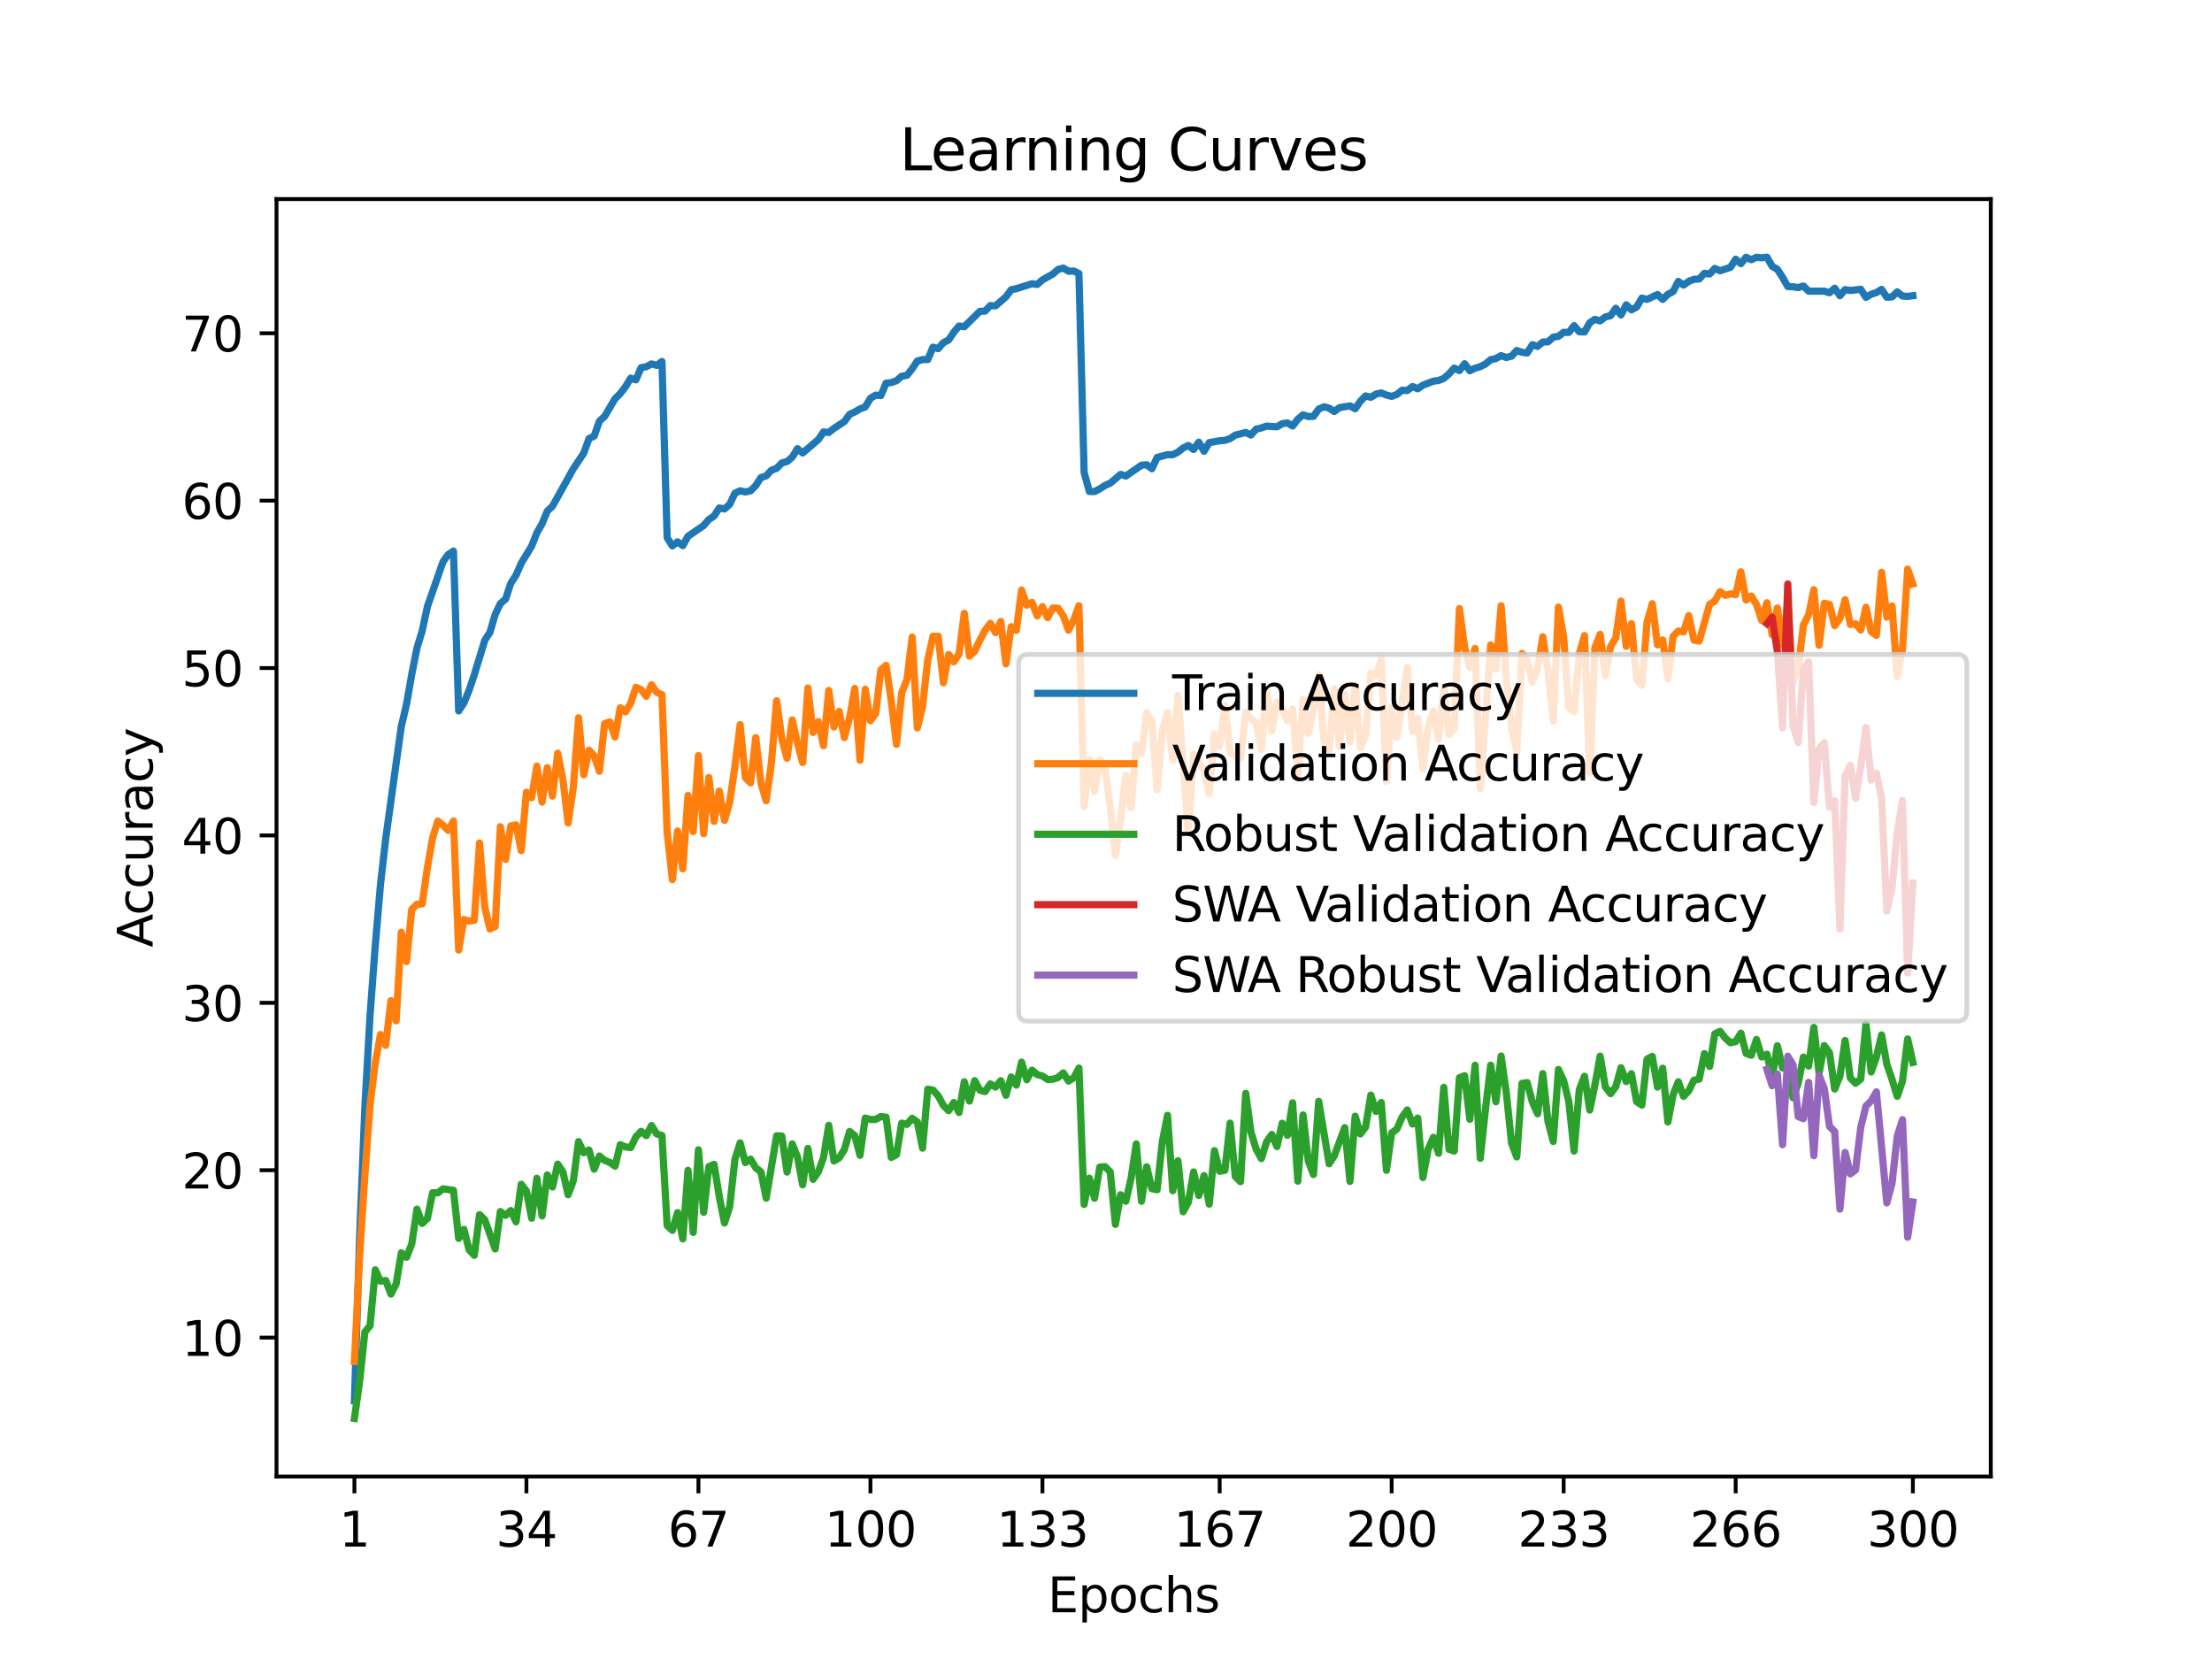 <?xml version="1.0" encoding="utf-8" standalone="no"?>
<!DOCTYPE svg PUBLIC "-//W3C//DTD SVG 1.1//EN"
  "http://www.w3.org/Graphics/SVG/1.1/DTD/svg11.dtd">
<svg xmlns:xlink="http://www.w3.org/1999/xlink" width="460.8pt" height="345.6pt" viewBox="0 0 460.8 345.6" xmlns="http://www.w3.org/2000/svg" version="1.1">
 <defs>
  <style type="text/css">*{stroke-linejoin: round; stroke-linecap: butt}</style>
 </defs>
 <g id="figure_1">
  <g id="patch_1">
   <path d="M 0 345.6 
L 460.8 345.6 
L 460.8 0 
L 0 0 
z
" style="fill: #ffffff"/>
  </g>
  <g id="axes_1">
   <g id="patch_2">
    <path d="M 57.6 307.584 
L 414.72 307.584 
L 414.72 41.472 
L 57.6 41.472 
z
" style="fill: #ffffff"/>
   </g>
   <g id="matplotlib.axis_1">
    <g id="xtick_1">
     <g id="line2d_1">
      <defs>
       <path id="m91f2b2d109" d="M 0 0 
L 0 3.5 
" style="stroke: #000000; stroke-width: 0.8"/>
      </defs>
      <g>
       <use xlink:href="#m91f2b2d109" x="73.833" y="307.584" style="stroke: #000000; stroke-width: 0.8"/>
      </g>
     </g>
     <g id="text_1">
      <!-- 1 -->
      <g transform="translate(70.651 322.182) scale(0.1 -0.1)">
       <defs>
        <path id="DejaVuSans-31" d="M 794 531 
L 1825 531 
L 1825 4091 
L 703 3866 
L 703 4441 
L 1819 4666 
L 2450 4666 
L 2450 531 
L 3481 531 
L 3481 0 
L 794 0 
L 794 531 
z
" transform="scale(0.016)"/>
       </defs>
       <use xlink:href="#DejaVuSans-31"/>
      </g>
     </g>
    </g>
    <g id="xtick_2">
     <g id="line2d_2">
      <g>
       <use xlink:href="#m91f2b2d109" x="109.664" y="307.584" style="stroke: #000000; stroke-width: 0.8"/>
      </g>
     </g>
     <g id="text_2">
      <!-- 34 -->
      <g transform="translate(103.302 322.182) scale(0.1 -0.1)">
       <defs>
        <path id="DejaVuSans-33" d="M 2597 2516 
Q 3050 2419 3304 2112 
Q 3559 1806 3559 1356 
Q 3559 666 3084 287 
Q 2609 -91 1734 -91 
Q 1441 -91 1130 -33 
Q 819 25 488 141 
L 488 750 
Q 750 597 1062 519 
Q 1375 441 1716 441 
Q 2309 441 2620 675 
Q 2931 909 2931 1356 
Q 2931 1769 2642 2001 
Q 2353 2234 1838 2234 
L 1294 2234 
L 1294 2753 
L 1863 2753 
Q 2328 2753 2575 2939 
Q 2822 3125 2822 3475 
Q 2822 3834 2567 4026 
Q 2313 4219 1838 4219 
Q 1578 4219 1281 4162 
Q 984 4106 628 3988 
L 628 4550 
Q 988 4650 1302 4700 
Q 1616 4750 1894 4750 
Q 2613 4750 3031 4423 
Q 3450 4097 3450 3541 
Q 3450 3153 3228 2886 
Q 3006 2619 2597 2516 
z
" transform="scale(0.016)"/>
        <path id="DejaVuSans-34" d="M 2419 4116 
L 825 1625 
L 2419 1625 
L 2419 4116 
z
M 2253 4666 
L 3047 4666 
L 3047 1625 
L 3713 1625 
L 3713 1100 
L 3047 1100 
L 3047 0 
L 2419 0 
L 2419 1100 
L 313 1100 
L 313 1709 
L 2253 4666 
z
" transform="scale(0.016)"/>
       </defs>
       <use xlink:href="#DejaVuSans-33"/>
       <use xlink:href="#DejaVuSans-34" x="63.623"/>
      </g>
     </g>
    </g>
    <g id="xtick_3">
     <g id="line2d_3">
      <g>
       <use xlink:href="#m91f2b2d109" x="145.496" y="307.584" style="stroke: #000000; stroke-width: 0.8"/>
      </g>
     </g>
     <g id="text_3">
      <!-- 67 -->
      <g transform="translate(139.133 322.182) scale(0.1 -0.1)">
       <defs>
        <path id="DejaVuSans-36" d="M 2113 2584 
Q 1688 2584 1439 2293 
Q 1191 2003 1191 1497 
Q 1191 994 1439 701 
Q 1688 409 2113 409 
Q 2538 409 2786 701 
Q 3034 994 3034 1497 
Q 3034 2003 2786 2293 
Q 2538 2584 2113 2584 
z
M 3366 4563 
L 3366 3988 
Q 3128 4100 2886 4159 
Q 2644 4219 2406 4219 
Q 1781 4219 1451 3797 
Q 1122 3375 1075 2522 
Q 1259 2794 1537 2939 
Q 1816 3084 2150 3084 
Q 2853 3084 3261 2657 
Q 3669 2231 3669 1497 
Q 3669 778 3244 343 
Q 2819 -91 2113 -91 
Q 1303 -91 875 529 
Q 447 1150 447 2328 
Q 447 3434 972 4092 
Q 1497 4750 2381 4750 
Q 2619 4750 2861 4703 
Q 3103 4656 3366 4563 
z
" transform="scale(0.016)"/>
        <path id="DejaVuSans-37" d="M 525 4666 
L 3525 4666 
L 3525 4397 
L 1831 0 
L 1172 0 
L 2766 4134 
L 525 4134 
L 525 4666 
z
" transform="scale(0.016)"/>
       </defs>
       <use xlink:href="#DejaVuSans-36"/>
       <use xlink:href="#DejaVuSans-37" x="63.623"/>
      </g>
     </g>
    </g>
    <g id="xtick_4">
     <g id="line2d_4">
      <g>
       <use xlink:href="#m91f2b2d109" x="181.327" y="307.584" style="stroke: #000000; stroke-width: 0.8"/>
      </g>
     </g>
     <g id="text_4">
      <!-- 100 -->
      <g transform="translate(171.783 322.182) scale(0.1 -0.1)">
       <defs>
        <path id="DejaVuSans-30" d="M 2034 4250 
Q 1547 4250 1301 3770 
Q 1056 3291 1056 2328 
Q 1056 1369 1301 889 
Q 1547 409 2034 409 
Q 2525 409 2770 889 
Q 3016 1369 3016 2328 
Q 3016 3291 2770 3770 
Q 2525 4250 2034 4250 
z
M 2034 4750 
Q 2819 4750 3233 4129 
Q 3647 3509 3647 2328 
Q 3647 1150 3233 529 
Q 2819 -91 2034 -91 
Q 1250 -91 836 529 
Q 422 1150 422 2328 
Q 422 3509 836 4129 
Q 1250 4750 2034 4750 
z
" transform="scale(0.016)"/>
       </defs>
       <use xlink:href="#DejaVuSans-31"/>
       <use xlink:href="#DejaVuSans-30" x="63.623"/>
       <use xlink:href="#DejaVuSans-30" x="127.246"/>
      </g>
     </g>
    </g>
    <g id="xtick_5">
     <g id="line2d_5">
      <g>
       <use xlink:href="#m91f2b2d109" x="217.158" y="307.584" style="stroke: #000000; stroke-width: 0.8"/>
      </g>
     </g>
     <g id="text_5">
      <!-- 133 -->
      <g transform="translate(207.615 322.182) scale(0.1 -0.1)">
       <use xlink:href="#DejaVuSans-31"/>
       <use xlink:href="#DejaVuSans-33" x="63.623"/>
       <use xlink:href="#DejaVuSans-33" x="127.246"/>
      </g>
     </g>
    </g>
    <g id="xtick_6">
     <g id="line2d_6">
      <g>
       <use xlink:href="#m91f2b2d109" x="254.076" y="307.584" style="stroke: #000000; stroke-width: 0.8"/>
      </g>
     </g>
     <g id="text_6">
      <!-- 167 -->
      <g transform="translate(244.532 322.182) scale(0.1 -0.1)">
       <use xlink:href="#DejaVuSans-31"/>
       <use xlink:href="#DejaVuSans-36" x="63.623"/>
       <use xlink:href="#DejaVuSans-37" x="127.246"/>
      </g>
     </g>
    </g>
    <g id="xtick_7">
     <g id="line2d_7">
      <g>
       <use xlink:href="#m91f2b2d109" x="289.907" y="307.584" style="stroke: #000000; stroke-width: 0.8"/>
      </g>
     </g>
     <g id="text_7">
      <!-- 200 -->
      <g transform="translate(280.363 322.182) scale(0.1 -0.1)">
       <defs>
        <path id="DejaVuSans-32" d="M 1228 531 
L 3431 531 
L 3431 0 
L 469 0 
L 469 531 
Q 828 903 1448 1529 
Q 2069 2156 2228 2338 
Q 2531 2678 2651 2914 
Q 2772 3150 2772 3378 
Q 2772 3750 2511 3984 
Q 2250 4219 1831 4219 
Q 1534 4219 1204 4116 
Q 875 4013 500 3803 
L 500 4441 
Q 881 4594 1212 4672 
Q 1544 4750 1819 4750 
Q 2544 4750 2975 4387 
Q 3406 4025 3406 3419 
Q 3406 3131 3298 2873 
Q 3191 2616 2906 2266 
Q 2828 2175 2409 1742 
Q 1991 1309 1228 531 
z
" transform="scale(0.016)"/>
       </defs>
       <use xlink:href="#DejaVuSans-32"/>
       <use xlink:href="#DejaVuSans-30" x="63.623"/>
       <use xlink:href="#DejaVuSans-30" x="127.246"/>
      </g>
     </g>
    </g>
    <g id="xtick_8">
     <g id="line2d_8">
      <g>
       <use xlink:href="#m91f2b2d109" x="325.739" y="307.584" style="stroke: #000000; stroke-width: 0.8"/>
      </g>
     </g>
     <g id="text_8">
      <!-- 233 -->
      <g transform="translate(316.195 322.182) scale(0.1 -0.1)">
       <use xlink:href="#DejaVuSans-32"/>
       <use xlink:href="#DejaVuSans-33" x="63.623"/>
       <use xlink:href="#DejaVuSans-33" x="127.246"/>
      </g>
     </g>
    </g>
    <g id="xtick_9">
     <g id="line2d_9">
      <g>
       <use xlink:href="#m91f2b2d109" x="361.57" y="307.584" style="stroke: #000000; stroke-width: 0.8"/>
      </g>
     </g>
     <g id="text_9">
      <!-- 266 -->
      <g transform="translate(352.026 322.182) scale(0.1 -0.1)">
       <use xlink:href="#DejaVuSans-32"/>
       <use xlink:href="#DejaVuSans-36" x="63.623"/>
       <use xlink:href="#DejaVuSans-36" x="127.246"/>
      </g>
     </g>
    </g>
    <g id="xtick_10">
     <g id="line2d_10">
      <g>
       <use xlink:href="#m91f2b2d109" x="398.487" y="307.584" style="stroke: #000000; stroke-width: 0.8"/>
      </g>
     </g>
     <g id="text_10">
      <!-- 300 -->
      <g transform="translate(388.944 322.182) scale(0.1 -0.1)">
       <use xlink:href="#DejaVuSans-33"/>
       <use xlink:href="#DejaVuSans-30" x="63.623"/>
       <use xlink:href="#DejaVuSans-30" x="127.246"/>
      </g>
     </g>
    </g>
    <g id="text_11">
     <!-- Epochs -->
     <g transform="translate(218.244 335.861) scale(0.1 -0.1)">
      <defs>
       <path id="DejaVuSans-45" d="M 628 4666 
L 3578 4666 
L 3578 4134 
L 1259 4134 
L 1259 2753 
L 3481 2753 
L 3481 2222 
L 1259 2222 
L 1259 531 
L 3634 531 
L 3634 0 
L 628 0 
L 628 4666 
z
" transform="scale(0.016)"/>
       <path id="DejaVuSans-70" d="M 1159 525 
L 1159 -1331 
L 581 -1331 
L 581 3500 
L 1159 3500 
L 1159 2969 
Q 1341 3281 1617 3432 
Q 1894 3584 2278 3584 
Q 2916 3584 3314 3078 
Q 3713 2572 3713 1747 
Q 3713 922 3314 415 
Q 2916 -91 2278 -91 
Q 1894 -91 1617 61 
Q 1341 213 1159 525 
z
M 3116 1747 
Q 3116 2381 2855 2742 
Q 2594 3103 2138 3103 
Q 1681 3103 1420 2742 
Q 1159 2381 1159 1747 
Q 1159 1113 1420 752 
Q 1681 391 2138 391 
Q 2594 391 2855 752 
Q 3116 1113 3116 1747 
z
" transform="scale(0.016)"/>
       <path id="DejaVuSans-6f" d="M 1959 3097 
Q 1497 3097 1228 2736 
Q 959 2375 959 1747 
Q 959 1119 1226 758 
Q 1494 397 1959 397 
Q 2419 397 2687 759 
Q 2956 1122 2956 1747 
Q 2956 2369 2687 2733 
Q 2419 3097 1959 3097 
z
M 1959 3584 
Q 2709 3584 3137 3096 
Q 3566 2609 3566 1747 
Q 3566 888 3137 398 
Q 2709 -91 1959 -91 
Q 1206 -91 779 398 
Q 353 888 353 1747 
Q 353 2609 779 3096 
Q 1206 3584 1959 3584 
z
" transform="scale(0.016)"/>
       <path id="DejaVuSans-63" d="M 3122 3366 
L 3122 2828 
Q 2878 2963 2633 3030 
Q 2388 3097 2138 3097 
Q 1578 3097 1268 2742 
Q 959 2388 959 1747 
Q 959 1106 1268 751 
Q 1578 397 2138 397 
Q 2388 397 2633 464 
Q 2878 531 3122 666 
L 3122 134 
Q 2881 22 2623 -34 
Q 2366 -91 2075 -91 
Q 1284 -91 818 406 
Q 353 903 353 1747 
Q 353 2603 823 3093 
Q 1294 3584 2113 3584 
Q 2378 3584 2631 3529 
Q 2884 3475 3122 3366 
z
" transform="scale(0.016)"/>
       <path id="DejaVuSans-68" d="M 3513 2113 
L 3513 0 
L 2938 0 
L 2938 2094 
Q 2938 2591 2744 2837 
Q 2550 3084 2163 3084 
Q 1697 3084 1428 2787 
Q 1159 2491 1159 1978 
L 1159 0 
L 581 0 
L 581 4863 
L 1159 4863 
L 1159 2956 
Q 1366 3272 1645 3428 
Q 1925 3584 2291 3584 
Q 2894 3584 3203 3211 
Q 3513 2838 3513 2113 
z
" transform="scale(0.016)"/>
       <path id="DejaVuSans-73" d="M 2834 3397 
L 2834 2853 
Q 2591 2978 2328 3040 
Q 2066 3103 1784 3103 
Q 1356 3103 1142 2972 
Q 928 2841 928 2578 
Q 928 2378 1081 2264 
Q 1234 2150 1697 2047 
L 1894 2003 
Q 2506 1872 2764 1633 
Q 3022 1394 3022 966 
Q 3022 478 2636 193 
Q 2250 -91 1575 -91 
Q 1294 -91 989 -36 
Q 684 19 347 128 
L 347 722 
Q 666 556 975 473 
Q 1284 391 1588 391 
Q 1994 391 2212 530 
Q 2431 669 2431 922 
Q 2431 1156 2273 1281 
Q 2116 1406 1581 1522 
L 1381 1569 
Q 847 1681 609 1914 
Q 372 2147 372 2553 
Q 372 3047 722 3315 
Q 1072 3584 1716 3584 
Q 2034 3584 2315 3537 
Q 2597 3491 2834 3397 
z
" transform="scale(0.016)"/>
      </defs>
      <use xlink:href="#DejaVuSans-45"/>
      <use xlink:href="#DejaVuSans-70" x="63.184"/>
      <use xlink:href="#DejaVuSans-6f" x="126.66"/>
      <use xlink:href="#DejaVuSans-63" x="187.842"/>
      <use xlink:href="#DejaVuSans-68" x="242.822"/>
      <use xlink:href="#DejaVuSans-73" x="306.201"/>
     </g>
    </g>
   </g>
   <g id="matplotlib.axis_2">
    <g id="ytick_1">
     <g id="line2d_11">
      <defs>
       <path id="m49ed6519d4" d="M 0 0 
L -3.5 0 
" style="stroke: #000000; stroke-width: 0.8"/>
      </defs>
      <g>
       <use xlink:href="#m49ed6519d4" x="57.6" y="278.653" style="stroke: #000000; stroke-width: 0.8"/>
      </g>
     </g>
     <g id="text_12">
      <!-- 10 -->
      <g transform="translate(37.875 282.452) scale(0.1 -0.1)">
       <use xlink:href="#DejaVuSans-31"/>
       <use xlink:href="#DejaVuSans-30" x="63.623"/>
      </g>
     </g>
    </g>
    <g id="ytick_2">
     <g id="line2d_12">
      <g>
       <use xlink:href="#m49ed6519d4" x="57.6" y="243.78" style="stroke: #000000; stroke-width: 0.8"/>
      </g>
     </g>
     <g id="text_13">
      <!-- 20 -->
      <g transform="translate(37.875 247.58) scale(0.1 -0.1)">
       <use xlink:href="#DejaVuSans-32"/>
       <use xlink:href="#DejaVuSans-30" x="63.623"/>
      </g>
     </g>
    </g>
    <g id="ytick_3">
     <g id="line2d_13">
      <g>
       <use xlink:href="#m49ed6519d4" x="57.6" y="208.908" style="stroke: #000000; stroke-width: 0.8"/>
      </g>
     </g>
     <g id="text_14">
      <!-- 30 -->
      <g transform="translate(37.875 212.707) scale(0.1 -0.1)">
       <use xlink:href="#DejaVuSans-33"/>
       <use xlink:href="#DejaVuSans-30" x="63.623"/>
      </g>
     </g>
    </g>
    <g id="ytick_4">
     <g id="line2d_14">
      <g>
       <use xlink:href="#m49ed6519d4" x="57.6" y="174.035" style="stroke: #000000; stroke-width: 0.8"/>
      </g>
     </g>
     <g id="text_15">
      <!-- 40 -->
      <g transform="translate(37.875 177.834) scale(0.1 -0.1)">
       <use xlink:href="#DejaVuSans-34"/>
       <use xlink:href="#DejaVuSans-30" x="63.623"/>
      </g>
     </g>
    </g>
    <g id="ytick_5">
     <g id="line2d_15">
      <g>
       <use xlink:href="#m49ed6519d4" x="57.6" y="139.163" style="stroke: #000000; stroke-width: 0.8"/>
      </g>
     </g>
     <g id="text_16">
      <!-- 50 -->
      <g transform="translate(37.875 142.962) scale(0.1 -0.1)">
       <defs>
        <path id="DejaVuSans-35" d="M 691 4666 
L 3169 4666 
L 3169 4134 
L 1269 4134 
L 1269 2991 
Q 1406 3038 1543 3061 
Q 1681 3084 1819 3084 
Q 2600 3084 3056 2656 
Q 3513 2228 3513 1497 
Q 3513 744 3044 326 
Q 2575 -91 1722 -91 
Q 1428 -91 1123 -41 
Q 819 9 494 109 
L 494 744 
Q 775 591 1075 516 
Q 1375 441 1709 441 
Q 2250 441 2565 725 
Q 2881 1009 2881 1497 
Q 2881 1984 2565 2268 
Q 2250 2553 1709 2553 
Q 1456 2553 1204 2497 
Q 953 2441 691 2322 
L 691 4666 
z
" transform="scale(0.016)"/>
       </defs>
       <use xlink:href="#DejaVuSans-35"/>
       <use xlink:href="#DejaVuSans-30" x="63.623"/>
      </g>
     </g>
    </g>
    <g id="ytick_6">
     <g id="line2d_16">
      <g>
       <use xlink:href="#m49ed6519d4" x="57.6" y="104.29" style="stroke: #000000; stroke-width: 0.8"/>
      </g>
     </g>
     <g id="text_17">
      <!-- 60 -->
      <g transform="translate(37.875 108.089) scale(0.1 -0.1)">
       <use xlink:href="#DejaVuSans-36"/>
       <use xlink:href="#DejaVuSans-30" x="63.623"/>
      </g>
     </g>
    </g>
    <g id="ytick_7">
     <g id="line2d_17">
      <g>
       <use xlink:href="#m49ed6519d4" x="57.6" y="69.418" style="stroke: #000000; stroke-width: 0.8"/>
      </g>
     </g>
     <g id="text_18">
      <!-- 70 -->
      <g transform="translate(37.875 73.217) scale(0.1 -0.1)">
       <use xlink:href="#DejaVuSans-37"/>
       <use xlink:href="#DejaVuSans-30" x="63.623"/>
      </g>
     </g>
    </g>
    <g id="text_19">
     <!-- Accuracy -->
     <g transform="translate(31.795 197.356) rotate(-90) scale(0.1 -0.1)">
      <defs>
       <path id="DejaVuSans-41" d="M 2188 4044 
L 1331 1722 
L 3047 1722 
L 2188 4044 
z
M 1831 4666 
L 2547 4666 
L 4325 0 
L 3669 0 
L 3244 1197 
L 1141 1197 
L 716 0 
L 50 0 
L 1831 4666 
z
" transform="scale(0.016)"/>
       <path id="DejaVuSans-75" d="M 544 1381 
L 544 3500 
L 1119 3500 
L 1119 1403 
Q 1119 906 1312 657 
Q 1506 409 1894 409 
Q 2359 409 2629 706 
Q 2900 1003 2900 1516 
L 2900 3500 
L 3475 3500 
L 3475 0 
L 2900 0 
L 2900 538 
Q 2691 219 2414 64 
Q 2138 -91 1772 -91 
Q 1169 -91 856 284 
Q 544 659 544 1381 
z
M 1991 3584 
L 1991 3584 
z
" transform="scale(0.016)"/>
       <path id="DejaVuSans-72" d="M 2631 2963 
Q 2534 3019 2420 3045 
Q 2306 3072 2169 3072 
Q 1681 3072 1420 2755 
Q 1159 2438 1159 1844 
L 1159 0 
L 581 0 
L 581 3500 
L 1159 3500 
L 1159 2956 
Q 1341 3275 1631 3429 
Q 1922 3584 2338 3584 
Q 2397 3584 2469 3576 
Q 2541 3569 2628 3553 
L 2631 2963 
z
" transform="scale(0.016)"/>
       <path id="DejaVuSans-61" d="M 2194 1759 
Q 1497 1759 1228 1600 
Q 959 1441 959 1056 
Q 959 750 1161 570 
Q 1363 391 1709 391 
Q 2188 391 2477 730 
Q 2766 1069 2766 1631 
L 2766 1759 
L 2194 1759 
z
M 3341 1997 
L 3341 0 
L 2766 0 
L 2766 531 
Q 2569 213 2275 61 
Q 1981 -91 1556 -91 
Q 1019 -91 701 211 
Q 384 513 384 1019 
Q 384 1609 779 1909 
Q 1175 2209 1959 2209 
L 2766 2209 
L 2766 2266 
Q 2766 2663 2505 2880 
Q 2244 3097 1772 3097 
Q 1472 3097 1187 3025 
Q 903 2953 641 2809 
L 641 3341 
Q 956 3463 1253 3523 
Q 1550 3584 1831 3584 
Q 2591 3584 2966 3190 
Q 3341 2797 3341 1997 
z
" transform="scale(0.016)"/>
       <path id="DejaVuSans-79" d="M 2059 -325 
Q 1816 -950 1584 -1140 
Q 1353 -1331 966 -1331 
L 506 -1331 
L 506 -850 
L 844 -850 
Q 1081 -850 1212 -737 
Q 1344 -625 1503 -206 
L 1606 56 
L 191 3500 
L 800 3500 
L 1894 763 
L 2988 3500 
L 3597 3500 
L 2059 -325 
z
" transform="scale(0.016)"/>
      </defs>
      <use xlink:href="#DejaVuSans-41"/>
      <use xlink:href="#DejaVuSans-63" x="66.658"/>
      <use xlink:href="#DejaVuSans-63" x="121.639"/>
      <use xlink:href="#DejaVuSans-75" x="176.619"/>
      <use xlink:href="#DejaVuSans-72" x="239.998"/>
      <use xlink:href="#DejaVuSans-61" x="281.111"/>
      <use xlink:href="#DejaVuSans-63" x="342.391"/>
      <use xlink:href="#DejaVuSans-79" x="397.371"/>
     </g>
    </g>
   </g>
   <g id="line2d_18">
    <path d="M 73.833 291.817 
L 74.919 257.649 
L 76.004 230.707 
L 77.09 211.467 
L 78.176 196.943 
L 79.262 184.274 
L 80.348 174.736 
L 82.519 159.03 
L 83.605 151.298 
L 84.691 146.66 
L 85.777 140.463 
L 86.862 134.999 
L 87.948 131.428 
L 89.034 126.368 
L 92.291 117.008 
L 93.377 115.509 
L 94.463 114.804 
L 95.549 148.101 
L 96.635 146.451 
L 97.72 143.79 
L 98.806 140.561 
L 100.978 133.409 
L 102.064 131.721 
L 103.149 128.024 
L 104.235 125.73 
L 105.321 124.795 
L 106.407 121.503 
L 107.493 119.84 
L 108.578 117.339 
L 110.75 113.772 
L 111.836 111 
L 112.922 109.11 
L 114.007 106.477 
L 115.093 105.455 
L 119.436 97.643 
L 121.608 94.39 
L 122.694 91.38 
L 123.78 90.826 
L 124.865 87.729 
L 125.951 86.746 
L 128.123 83.067 
L 129.209 81.993 
L 130.294 80.577 
L 131.38 78.777 
L 132.466 79.13 
L 133.552 76.591 
L 134.638 76.396 
L 135.723 75.813 
L 136.809 76.117 
L 137.895 75.308 
L 138.981 112.032 
L 140.067 113.72 
L 141.152 112.869 
L 142.238 113.664 
L 143.324 111.708 
L 146.581 109.486 
L 147.667 108.213 
L 148.753 107.495 
L 149.839 105.814 
L 150.925 106.034 
L 152.01 105.064 
L 153.096 102.749 
L 154.182 102.247 
L 155.268 102.487 
L 156.354 102.243 
L 157.439 101.155 
L 158.525 99.488 
L 159.611 99.136 
L 160.697 97.957 
L 161.783 97.57 
L 162.868 96.437 
L 163.954 96.151 
L 165.04 95.237 
L 166.126 93.469 
L 167.212 94.358 
L 170.469 91.586 
L 171.555 89.971 
L 172.641 90.094 
L 173.726 89.243 
L 175.898 87.82 
L 176.984 86.32 
L 178.07 85.822 
L 179.155 85.187 
L 180.241 84.775 
L 181.327 82.976 
L 182.413 82.313 
L 183.499 82.408 
L 184.584 79.82 
L 185.67 79.701 
L 186.756 79.314 
L 187.842 78.373 
L 188.928 78.192 
L 190.013 76.835 
L 191.099 75.21 
L 192.185 74.91 
L 193.271 74.896 
L 194.357 72.333 
L 195.442 72.633 
L 196.528 71.377 
L 197.614 70.833 
L 198.7 69.201 
L 199.786 67.915 
L 200.871 68.068 
L 204.129 64.856 
L 205.215 64.811 
L 206.3 63.664 
L 207.386 63.712 
L 209.558 61.836 
L 210.644 60.361 
L 211.729 60.135 
L 214.987 59.106 
L 216.073 59.263 
L 217.158 58.304 
L 219.33 57.083 
L 220.416 56.131 
L 221.502 55.849 
L 222.587 56.501 
L 223.673 56.459 
L 224.759 56.972 
L 225.845 98.425 
L 226.931 102.386 
L 228.016 102.404 
L 229.102 101.839 
L 230.188 101.131 
L 231.274 100.663 
L 233.445 98.826 
L 234.531 99.174 
L 237.789 96.922 
L 238.875 96.82 
L 239.96 97.654 
L 241.046 95.3 
L 243.218 94.707 
L 244.304 94.725 
L 245.389 94.184 
L 246.475 93.316 
L 247.561 92.796 
L 248.647 93.637 
L 249.733 92.113 
L 250.818 94.01 
L 251.904 92.21 
L 254.076 91.816 
L 255.162 91.736 
L 256.247 91.366 
L 257.333 90.641 
L 259.505 90.094 
L 260.591 90.62 
L 261.676 89.403 
L 262.762 89.148 
L 263.848 88.765 
L 266.02 88.908 
L 267.105 88.266 
L 268.191 88.106 
L 269.277 88.74 
L 270.363 87.332 
L 271.449 86.418 
L 272.534 86.777 
L 273.62 86.728 
L 274.706 85.232 
L 275.792 84.741 
L 276.878 85.02 
L 277.963 85.727 
L 279.049 84.904 
L 281.221 84.552 
L 282.307 85.149 
L 283.392 83.593 
L 284.478 82.481 
L 285.564 82.774 
L 286.65 82.097 
L 287.736 81.86 
L 288.821 82.293 
L 289.907 82.575 
L 290.993 82.167 
L 292.079 81.288 
L 293.165 81.354 
L 294.25 80.514 
L 295.336 80.992 
L 296.422 80.239 
L 298.594 79.409 
L 299.679 79.269 
L 300.765 78.83 
L 301.851 77.888 
L 302.937 76.678 
L 304.023 77.194 
L 305.108 75.775 
L 306.194 77.233 
L 307.28 76.702 
L 308.366 76.378 
L 309.452 75.838 
L 310.537 74.931 
L 311.623 74.687 
L 312.709 74.084 
L 313.795 74.478 
L 314.881 74.188 
L 315.966 73.027 
L 317.052 73.386 
L 318.138 73.533 
L 319.224 71.806 
L 320.31 72.162 
L 321.395 71.252 
L 322.481 71.22 
L 323.567 70.237 
L 324.653 70.066 
L 325.739 69.229 
L 326.824 69.243 
L 327.91 67.845 
L 328.996 69.107 
L 330.082 69.156 
L 331.168 67.245 
L 332.253 66.523 
L 333.339 66.847 
L 334.425 66.028 
L 335.511 65.766 
L 336.597 64.218 
L 337.682 65.609 
L 338.768 63.496 
L 339.854 64.546 
L 340.94 63.97 
L 342.026 62.094 
L 343.111 62.37 
L 345.283 61.352 
L 346.369 62.37 
L 347.455 61.313 
L 348.54 60.727 
L 349.626 58.621 
L 350.712 59.395 
L 351.798 58.607 
L 352.884 58.185 
L 353.969 58.126 
L 355.055 56.94 
L 356.141 57.076 
L 357.227 55.911 
L 358.313 56.407 
L 360.484 55.692 
L 361.57 54 
L 362.656 54.928 
L 363.742 53.596 
L 364.827 54.102 
L 365.913 53.599 
L 366.999 53.707 
L 368.085 53.568 
L 369.171 55.479 
L 370.256 56.093 
L 371.342 57.788 
L 372.428 59.695 
L 373.514 59.74 
L 374.6 59.908 
L 375.685 59.58 
L 376.771 60.658 
L 380.029 60.654 
L 381.114 60.992 
L 382.2 60.037 
L 383.286 61.61 
L 384.372 60.34 
L 385.458 60.515 
L 387.629 60.264 
L 388.715 61.951 
L 389.801 61.299 
L 390.887 60.951 
L 391.972 60.284 
L 393.058 61.927 
L 394.144 61.854 
L 395.23 60.804 
L 396.316 61.669 
L 397.401 61.739 
L 398.487 61.603 
L 398.487 61.603 
" clip-path="url(#pae71124347)" style="fill: none; stroke: #1f77b4; stroke-width: 1.5; stroke-linecap: square"/>
   </g>
   <g id="line2d_19">
    <path d="M 73.833 283.605 
L 74.919 261.565 
L 76.004 244.931 
L 77.09 230.145 
L 78.176 221.462 
L 79.262 215.499 
L 80.348 217.765 
L 81.433 208.454 
L 82.519 212.674 
L 83.605 194.226 
L 84.691 200.294 
L 85.777 189.449 
L 86.862 188.368 
L 87.948 188.298 
L 89.034 180.731 
L 90.12 174.523 
L 91.206 171.036 
L 92.291 171.908 
L 93.377 172.989 
L 94.463 171.036 
L 95.549 197.923 
L 96.635 191.541 
L 97.72 191.89 
L 98.806 191.716 
L 99.892 175.605 
L 100.978 188.926 
L 102.064 193.529 
L 103.149 193.006 
L 104.235 172.222 
L 105.321 179.022 
L 106.407 172.048 
L 107.493 171.838 
L 108.578 177.209 
L 109.664 165.038 
L 110.75 166.189 
L 111.836 159.598 
L 112.922 167.096 
L 114.007 159.912 
L 115.093 165.84 
L 116.179 156.913 
L 117.265 162.388 
L 118.351 171.455 
L 119.436 164.027 
L 120.522 149.52 
L 121.608 161.411 
L 122.694 156.285 
L 123.78 157.471 
L 124.865 160.679 
L 125.951 150.74 
L 127.037 150.392 
L 128.123 153.53 
L 129.209 147.427 
L 130.294 148.299 
L 131.38 146.521 
L 132.466 143.173 
L 133.552 143.661 
L 134.638 145.056 
L 135.723 142.65 
L 136.809 144.219 
L 137.895 144.707 
L 138.981 173.373 
L 140.067 183.242 
L 141.152 173.129 
L 142.238 181.01 
L 143.324 165.701 
L 144.41 173.233 
L 145.496 157.401 
L 146.581 173.687 
L 147.667 161.969 
L 148.753 171.106 
L 149.839 164.794 
L 150.925 170.897 
L 152.01 167.096 
L 153.096 159.668 
L 154.182 150.95 
L 155.268 162.004 
L 156.354 163.085 
L 157.439 153.67 
L 158.525 163.155 
L 159.611 166.817 
L 160.697 158.935 
L 161.783 145.963 
L 162.868 153.879 
L 163.954 157.959 
L 165.04 149.973 
L 166.126 154.855 
L 167.212 158.866 
L 168.297 143.313 
L 169.383 152.589 
L 170.469 150.322 
L 171.555 155.344 
L 172.641 143.836 
L 173.726 151.438 
L 174.812 148.195 
L 175.898 153.635 
L 176.984 149.52 
L 178.07 143.417 
L 179.155 158.377 
L 180.241 143.592 
L 181.327 150.148 
L 182.413 148.648 
L 183.499 139.546 
L 184.584 138.605 
L 185.67 146.033 
L 186.756 155.065 
L 187.842 144.324 
L 188.928 141.604 
L 190.013 132.711 
L 191.099 151.647 
L 192.185 147.149 
L 193.271 137.489 
L 194.357 132.537 
L 195.442 132.537 
L 196.528 142.231 
L 197.614 136.338 
L 198.7 137.872 
L 199.786 136.233 
L 200.871 127.759 
L 201.957 136.687 
L 203.043 135.675 
L 204.129 133.339 
L 205.215 131.316 
L 206.3 129.852 
L 207.386 131.805 
L 208.472 129.468 
L 209.558 138.291 
L 210.644 130.549 
L 211.729 131.316 
L 212.815 122.912 
L 213.901 126.085 
L 214.987 125.493 
L 216.073 128.317 
L 217.158 126.364 
L 218.244 128.666 
L 219.33 126.643 
L 220.416 126.713 
L 221.502 128.282 
L 222.587 131.281 
L 223.673 129.154 
L 224.759 126.19 
L 225.845 168.037 
L 226.931 158.238 
L 228.016 164.829 
L 229.102 158.273 
L 230.188 160.051 
L 231.274 167.898 
L 232.36 178.185 
L 233.445 170.722 
L 234.531 161.516 
L 235.617 168.316 
L 236.703 155.204 
L 237.789 157.017 
L 238.875 148.439 
L 239.96 150.182 
L 241.046 164.515 
L 242.132 152.345 
L 243.218 148.369 
L 244.304 158.412 
L 245.389 144.882 
L 247.561 173.442 
L 248.647 157.052 
L 249.733 158.656 
L 250.818 160.574 
L 251.904 165.352 
L 252.99 152.868 
L 254.076 155.483 
L 255.162 146.939 
L 256.247 156.773 
L 257.333 157.61 
L 258.419 157.82 
L 259.505 148.369 
L 260.591 149.764 
L 261.676 150.427 
L 262.762 156.146 
L 263.848 143.766 
L 264.934 152.31 
L 266.02 146.277 
L 267.105 147.602 
L 268.191 150.113 
L 269.277 147.672 
L 270.363 161.411 
L 271.449 145.684 
L 272.534 152.763 
L 273.62 147.776 
L 274.706 140.558 
L 275.792 154.437 
L 276.878 156.146 
L 277.963 143.487 
L 279.049 155.553 
L 280.135 144.673 
L 281.221 154.611 
L 282.307 142.65 
L 283.392 155.727 
L 284.478 153.321 
L 285.564 140.244 
L 286.65 140.802 
L 287.736 137.384 
L 288.821 162.771 
L 289.907 147.427 
L 290.993 153.635 
L 293.165 139.058 
L 294.25 152.31 
L 295.336 149.659 
L 296.422 160.121 
L 297.508 151.473 
L 298.594 148.16 
L 299.679 154.018 
L 300.765 143.347 
L 301.851 153.042 
L 302.937 151.717 
L 304.023 126.783 
L 305.108 134.873 
L 306.194 139.023 
L 307.28 135.083 
L 308.366 164.271 
L 310.537 134.35 
L 311.623 139.372 
L 312.709 126.19 
L 313.795 141.22 
L 314.881 151.752 
L 315.966 156.634 
L 317.052 136.129 
L 318.138 137.663 
L 319.224 142.127 
L 320.31 139.198 
L 321.395 132.642 
L 322.481 139.721 
L 323.567 150.217 
L 324.653 126.469 
L 325.739 132.676 
L 326.824 147.393 
L 327.91 148.299 
L 328.996 136.199 
L 330.082 132.397 
L 331.168 160.923 
L 332.253 134.908 
L 333.339 132.153 
L 334.425 140.732 
L 335.511 134.699 
L 336.597 132.886 
L 337.682 125.214 
L 338.768 134.629 
L 339.854 129.921 
L 340.94 141.674 
L 342.026 142.755 
L 343.111 129.642 
L 344.197 125.772 
L 345.283 134.35 
L 346.369 133.304 
L 347.455 141.464 
L 348.54 132.572 
L 349.626 131.456 
L 350.712 131.63 
L 351.798 128.248 
L 352.884 133.339 
L 353.969 133.548 
L 356.141 125.911 
L 357.227 125.214 
L 358.313 123.261 
L 359.398 124.028 
L 360.484 123.714 
L 361.57 123.889 
L 362.656 119.111 
L 363.742 125.004 
L 364.827 124.167 
L 365.913 125.946 
L 366.999 129.259 
L 368.085 125.562 
L 369.171 132.223 
L 370.256 126.643 
L 371.342 134.35 
L 372.428 125.493 
L 373.514 142.092 
L 374.6 139.163 
L 375.685 130.2 
L 376.771 128.073 
L 377.857 122.842 
L 378.943 134.42 
L 380.029 125.667 
L 381.114 125.911 
L 382.2 130.34 
L 383.286 128.84 
L 384.372 124.935 
L 385.458 130.096 
L 386.543 129.956 
L 387.629 131.247 
L 388.715 126.504 
L 389.801 131.595 
L 390.887 132.363 
L 391.972 119.216 
L 393.058 128.561 
L 394.144 126.225 
L 395.23 140.941 
L 396.316 135.292 
L 397.401 118.553 
L 398.487 121.657 
L 398.487 121.657 
" clip-path="url(#pae71124347)" style="fill: none; stroke: #ff7f0e; stroke-width: 1.5; stroke-linecap: square"/>
   </g>
   <g id="line2d_20">
    <path d="M 73.833 295.488 
L 74.919 287.744 
L 76.004 277.499 
L 77.09 276.152 
L 78.176 264.535 
L 79.262 266.893 
L 80.348 266.748 
L 81.433 269.586 
L 82.519 267.47 
L 83.605 260.976 
L 84.691 261.914 
L 85.777 259.124 
L 86.862 251.885 
L 87.948 254.867 
L 89.034 253.833 
L 90.12 248.47 
L 91.206 248.494 
L 92.291 247.652 
L 94.463 247.965 
L 95.549 257.994 
L 96.635 256.094 
L 97.72 260.351 
L 98.806 261.505 
L 99.892 253.04 
L 100.978 254.074 
L 103.149 260.182 
L 104.235 252.39 
L 105.321 253.184 
L 106.407 252.174 
L 107.493 254.531 
L 108.578 246.715 
L 109.664 248.109 
L 110.75 253.785 
L 111.836 245.464 
L 112.922 253.304 
L 114.007 244.767 
L 115.093 247.268 
L 116.179 242.506 
L 117.265 244.141 
L 118.351 248.879 
L 119.436 245.993 
L 120.522 237.816 
L 121.608 240.125 
L 122.694 239.572 
L 123.78 243.564 
L 124.865 240.822 
L 125.951 241.736 
L 127.037 242.145 
L 128.123 242.939 
L 129.209 238.465 
L 130.294 238.922 
L 131.38 239.067 
L 132.466 236.83 
L 133.552 235.676 
L 134.638 236.565 
L 135.723 234.473 
L 136.809 236.205 
L 137.895 236.541 
L 138.981 255.324 
L 140.067 256.31 
L 141.152 252.607 
L 142.238 258.09 
L 143.324 243.804 
L 144.41 256.743 
L 145.496 239.523 
L 146.581 252.534 
L 147.667 243.035 
L 148.753 242.554 
L 149.839 249.264 
L 150.925 254.771 
L 152.01 251.38 
L 153.096 241.52 
L 154.182 238.08 
L 155.268 242.193 
L 156.354 241.471 
L 157.439 243.275 
L 158.525 244.141 
L 159.611 249.601 
L 161.783 236.613 
L 162.868 236.661 
L 163.954 244.165 
L 165.04 238.297 
L 166.126 240.991 
L 167.212 246.811 
L 168.297 239.235 
L 169.383 245.68 
L 170.469 244.117 
L 171.555 241.135 
L 172.641 234.425 
L 173.726 241.856 
L 174.812 241.207 
L 175.898 239.475 
L 176.984 235.7 
L 178.07 236.565 
L 179.155 240.678 
L 180.241 232.91 
L 181.327 233.222 
L 182.413 233.198 
L 183.499 232.597 
L 184.584 232.717 
L 185.67 241.111 
L 186.756 240.534 
L 187.842 233.968 
L 188.928 234.233 
L 190.013 232.958 
L 191.099 233.727 
L 192.185 239.187 
L 193.271 226.897 
L 194.357 227.09 
L 195.442 228.292 
L 196.528 230.288 
L 197.614 231.371 
L 198.7 229.663 
L 199.786 231.755 
L 200.871 225.358 
L 201.957 229.375 
L 203.043 225.118 
L 204.129 227.114 
L 205.215 227.402 
L 206.3 225.791 
L 207.386 226.464 
L 208.472 225.118 
L 209.558 228.172 
L 210.644 224.348 
L 211.729 226.055 
L 212.815 221.269 
L 213.901 224.925 
L 214.987 222.929 
L 216.073 223.867 
L 217.158 224.155 
L 218.244 224.877 
L 219.33 224.829 
L 220.416 224.468 
L 221.502 223.506 
L 222.587 225.214 
L 223.673 224.516 
L 224.759 222.496 
L 225.845 250.899 
L 226.931 245.44 
L 228.016 249.625 
L 229.102 243.131 
L 230.188 243.035 
L 231.274 244.117 
L 232.36 255.06 
L 233.445 248.879 
L 234.531 250.25 
L 235.617 245.512 
L 236.703 238.297 
L 237.789 250.25 
L 238.875 243.059 
L 239.96 247.628 
L 241.046 247.845 
L 242.132 237.816 
L 243.218 232.332 
L 244.304 248.037 
L 245.389 241.808 
L 246.475 252.439 
L 247.561 250.418 
L 248.647 244.141 
L 249.733 249.047 
L 250.818 244.911 
L 251.904 250.851 
L 252.99 239.692 
L 254.076 243.997 
L 255.162 243.804 
L 256.247 233.968 
L 257.333 245.103 
L 258.419 246.161 
L 259.505 227.763 
L 260.591 235.82 
L 261.676 239.379 
L 262.762 241.351 
L 263.848 237.888 
L 264.934 236.325 
L 266.02 238.85 
L 267.105 233.992 
L 268.191 236.517 
L 269.277 229.735 
L 270.363 246.065 
L 271.449 232.261 
L 272.534 241.856 
L 273.62 244.67 
L 274.706 229.423 
L 276.878 242.434 
L 277.963 240.75 
L 280.135 234.906 
L 281.221 246.113 
L 282.307 232.525 
L 283.392 236.229 
L 284.478 234.786 
L 285.564 228.124 
L 286.65 231.539 
L 287.736 229.663 
L 288.821 243.804 
L 289.907 236.012 
L 290.993 235.218 
L 292.079 232.717 
L 293.165 231.226 
L 294.25 234.16 
L 295.336 232.91 
L 296.422 245.296 
L 297.508 239.427 
L 298.594 236.926 
L 299.679 240.245 
L 300.765 226.513 
L 301.851 239.427 
L 302.937 239.788 
L 304.023 224.516 
L 305.108 224.083 
L 306.194 233.174 
L 307.28 221.919 
L 308.366 241.303 
L 309.452 231.034 
L 310.537 221.895 
L 311.623 229.519 
L 312.709 219.995 
L 313.795 227.667 
L 314.881 238.129 
L 315.966 241.015 
L 317.052 225.695 
L 318.138 225.526 
L 319.224 229.591 
L 320.31 232.02 
L 321.395 223.651 
L 322.481 233.655 
L 323.567 237.792 
L 324.653 222.785 
L 325.739 225.166 
L 326.824 229.567 
L 327.91 239.788 
L 328.996 226.993 
L 330.082 224.204 
L 331.168 231.25 
L 332.253 225.984 
L 333.339 220.019 
L 334.425 226.416 
L 335.511 227.835 
L 336.597 226.392 
L 337.682 222.424 
L 338.768 225.31 
L 339.854 223.675 
L 340.94 229.494 
L 342.026 230.216 
L 343.111 220.644 
L 344.197 220.067 
L 345.283 226.464 
L 346.369 222.52 
L 347.455 233.727 
L 348.54 228.028 
L 349.626 225.358 
L 350.712 228.388 
L 351.798 227.234 
L 352.884 225.021 
L 353.969 224.805 
L 355.055 219.49 
L 356.141 222.159 
L 357.227 215.353 
L 358.313 214.848 
L 359.398 216.243 
L 360.484 217.229 
L 361.57 216.988 
L 362.656 215.233 
L 363.742 219.442 
L 364.827 219.826 
L 365.913 216.532 
L 366.999 220.187 
L 368.085 219.61 
L 369.171 224.492 
L 370.256 217.83 
L 371.342 222.472 
L 372.428 221.991 
L 373.514 228.677 
L 374.6 225.647 
L 375.685 220.211 
L 376.771 222.087 
L 377.857 214.031 
L 378.943 223.602 
L 380.029 217.806 
L 381.114 219.297 
L 382.2 226.873 
L 383.286 224.18 
L 384.372 216.748 
L 385.458 224.565 
L 386.543 225.671 
L 387.629 224.781 
L 388.715 213.261 
L 389.801 223.314 
L 390.887 220.211 
L 391.972 215.594 
L 393.058 221.702 
L 394.144 224.853 
L 395.23 228.388 
L 396.316 225.238 
L 397.401 216.435 
L 398.487 221.318 
L 398.487 221.318 
" clip-path="url(#pae71124347)" style="fill: none; stroke: #2ca02c; stroke-width: 1.5; stroke-linecap: square"/>
   </g>
   <g id="line2d_21">
    <path d="M 368.085 129.921 
L 369.171 128.561 
L 370.256 135.675 
L 371.342 151.612 
L 372.428 121.657 
L 373.514 151.159 
L 374.6 154.681 
L 375.685 139.442 
L 376.771 137.838 
L 377.857 167.2 
L 378.943 156.006 
L 380.029 154.681 
L 381.114 168.177 
L 382.2 166.817 
L 383.286 193.564 
L 384.372 161.621 
L 385.458 159.459 
L 386.543 166.328 
L 387.629 159.668 
L 388.715 151.508 
L 389.801 162.492 
L 390.887 161.063 
L 391.972 166.224 
L 393.058 189.798 
L 394.144 184.915 
L 395.23 173.477 
L 396.316 166.782 
L 397.401 202.7 
L 398.487 183.974 
L 398.487 183.974 
" clip-path="url(#pae71124347)" style="fill: none; stroke: #d62728; stroke-width: 1.5; stroke-linecap: square"/>
   </g>
   <g id="line2d_22">
    <path d="M 368.085 222.761 
L 369.171 226.176 
L 370.256 223.747 
L 371.342 238.465 
L 372.428 220.019 
L 373.514 221.799 
L 374.6 232.621 
L 375.685 233.03 
L 376.771 225.478 
L 377.857 240.75 
L 378.943 223.987 
L 380.029 226.753 
L 381.114 234.641 
L 382.2 235.724 
L 383.286 251.885 
L 384.372 240.077 
L 385.458 244.55 
L 386.543 243.732 
L 387.629 234.834 
L 388.715 230.409 
L 389.801 229.35 
L 390.887 227.45 
L 393.058 250.587 
L 394.144 246.522 
L 395.23 236.686 
L 396.316 233.246 
L 397.401 257.729 
L 398.487 250.394 
L 398.487 250.394 
" clip-path="url(#pae71124347)" style="fill: none; stroke: #9467bd; stroke-width: 1.5; stroke-linecap: square"/>
   </g>
   <g id="patch_3">
    <path d="M 57.6 307.584 
L 57.6 41.472 
" style="fill: none; stroke: #000000; stroke-width: 0.8; stroke-linejoin: miter; stroke-linecap: square"/>
   </g>
   <g id="patch_4">
    <path d="M 414.72 307.584 
L 414.72 41.472 
" style="fill: none; stroke: #000000; stroke-width: 0.8; stroke-linejoin: miter; stroke-linecap: square"/>
   </g>
   <g id="patch_5">
    <path d="M 57.6 307.584 
L 414.72 307.584 
" style="fill: none; stroke: #000000; stroke-width: 0.8; stroke-linejoin: miter; stroke-linecap: square"/>
   </g>
   <g id="patch_6">
    <path d="M 57.6 41.472 
L 414.72 41.472 
" style="fill: none; stroke: #000000; stroke-width: 0.8; stroke-linejoin: miter; stroke-linecap: square"/>
   </g>
   <g id="text_20">
    <!-- Learning Curves -->
    <g transform="translate(187.376 35.472) scale(0.12 -0.12)">
     <defs>
      <path id="DejaVuSans-4c" d="M 628 4666 
L 1259 4666 
L 1259 531 
L 3531 531 
L 3531 0 
L 628 0 
L 628 4666 
z
" transform="scale(0.016)"/>
      <path id="DejaVuSans-65" d="M 3597 1894 
L 3597 1613 
L 953 1613 
Q 991 1019 1311 708 
Q 1631 397 2203 397 
Q 2534 397 2845 478 
Q 3156 559 3463 722 
L 3463 178 
Q 3153 47 2828 -22 
Q 2503 -91 2169 -91 
Q 1331 -91 842 396 
Q 353 884 353 1716 
Q 353 2575 817 3079 
Q 1281 3584 2069 3584 
Q 2775 3584 3186 3129 
Q 3597 2675 3597 1894 
z
M 3022 2063 
Q 3016 2534 2758 2815 
Q 2500 3097 2075 3097 
Q 1594 3097 1305 2825 
Q 1016 2553 972 2059 
L 3022 2063 
z
" transform="scale(0.016)"/>
      <path id="DejaVuSans-6e" d="M 3513 2113 
L 3513 0 
L 2938 0 
L 2938 2094 
Q 2938 2591 2744 2837 
Q 2550 3084 2163 3084 
Q 1697 3084 1428 2787 
Q 1159 2491 1159 1978 
L 1159 0 
L 581 0 
L 581 3500 
L 1159 3500 
L 1159 2956 
Q 1366 3272 1645 3428 
Q 1925 3584 2291 3584 
Q 2894 3584 3203 3211 
Q 3513 2838 3513 2113 
z
" transform="scale(0.016)"/>
      <path id="DejaVuSans-69" d="M 603 3500 
L 1178 3500 
L 1178 0 
L 603 0 
L 603 3500 
z
M 603 4863 
L 1178 4863 
L 1178 4134 
L 603 4134 
L 603 4863 
z
" transform="scale(0.016)"/>
      <path id="DejaVuSans-67" d="M 2906 1791 
Q 2906 2416 2648 2759 
Q 2391 3103 1925 3103 
Q 1463 3103 1205 2759 
Q 947 2416 947 1791 
Q 947 1169 1205 825 
Q 1463 481 1925 481 
Q 2391 481 2648 825 
Q 2906 1169 2906 1791 
z
M 3481 434 
Q 3481 -459 3084 -895 
Q 2688 -1331 1869 -1331 
Q 1566 -1331 1297 -1286 
Q 1028 -1241 775 -1147 
L 775 -588 
Q 1028 -725 1275 -790 
Q 1522 -856 1778 -856 
Q 2344 -856 2625 -561 
Q 2906 -266 2906 331 
L 2906 616 
Q 2728 306 2450 153 
Q 2172 0 1784 0 
Q 1141 0 747 490 
Q 353 981 353 1791 
Q 353 2603 747 3093 
Q 1141 3584 1784 3584 
Q 2172 3584 2450 3431 
Q 2728 3278 2906 2969 
L 2906 3500 
L 3481 3500 
L 3481 434 
z
" transform="scale(0.016)"/>
      <path id="DejaVuSans-20" transform="scale(0.016)"/>
      <path id="DejaVuSans-43" d="M 4122 4306 
L 4122 3641 
Q 3803 3938 3442 4084 
Q 3081 4231 2675 4231 
Q 1875 4231 1450 3742 
Q 1025 3253 1025 2328 
Q 1025 1406 1450 917 
Q 1875 428 2675 428 
Q 3081 428 3442 575 
Q 3803 722 4122 1019 
L 4122 359 
Q 3791 134 3420 21 
Q 3050 -91 2638 -91 
Q 1578 -91 968 557 
Q 359 1206 359 2328 
Q 359 3453 968 4101 
Q 1578 4750 2638 4750 
Q 3056 4750 3426 4639 
Q 3797 4528 4122 4306 
z
" transform="scale(0.016)"/>
      <path id="DejaVuSans-76" d="M 191 3500 
L 800 3500 
L 1894 563 
L 2988 3500 
L 3597 3500 
L 2284 0 
L 1503 0 
L 191 3500 
z
" transform="scale(0.016)"/>
     </defs>
     <use xlink:href="#DejaVuSans-4c"/>
     <use xlink:href="#DejaVuSans-65" x="53.963"/>
     <use xlink:href="#DejaVuSans-61" x="115.486"/>
     <use xlink:href="#DejaVuSans-72" x="176.766"/>
     <use xlink:href="#DejaVuSans-6e" x="216.129"/>
     <use xlink:href="#DejaVuSans-69" x="279.508"/>
     <use xlink:href="#DejaVuSans-6e" x="307.291"/>
     <use xlink:href="#DejaVuSans-67" x="370.67"/>
     <use xlink:href="#DejaVuSans-20" x="434.146"/>
     <use xlink:href="#DejaVuSans-43" x="465.934"/>
     <use xlink:href="#DejaVuSans-75" x="535.758"/>
     <use xlink:href="#DejaVuSans-72" x="599.137"/>
     <use xlink:href="#DejaVuSans-76" x="640.25"/>
     <use xlink:href="#DejaVuSans-65" x="699.43"/>
     <use xlink:href="#DejaVuSans-73" x="760.953"/>
    </g>
   </g>
   <g id="legend_1">
    <g id="patch_7">
     <path d="M 214.189 212.723 
L 407.72 212.723 
Q 409.72 212.723 409.72 210.723 
L 409.72 138.333 
Q 409.72 136.333 407.72 136.333 
L 214.189 136.333 
Q 212.189 136.333 212.189 138.333 
L 212.189 210.723 
Q 212.189 212.723 214.189 212.723 
z
" style="fill: #ffffff; opacity: 0.8; stroke: #cccccc; stroke-linejoin: miter"/>
    </g>
    <g id="line2d_23">
     <path d="M 216.189 144.431 
L 226.189 144.431 
L 236.189 144.431 
" style="fill: none; stroke: #1f77b4; stroke-width: 1.5; stroke-linecap: square"/>
    </g>
    <g id="text_21">
     <!-- Train Accuracy -->
     <g transform="translate(244.189 147.931) scale(0.1 -0.1)">
      <defs>
       <path id="DejaVuSans-54" d="M -19 4666 
L 3928 4666 
L 3928 4134 
L 2272 4134 
L 2272 0 
L 1638 0 
L 1638 4134 
L -19 4134 
L -19 4666 
z
" transform="scale(0.016)"/>
      </defs>
      <use xlink:href="#DejaVuSans-54"/>
      <use xlink:href="#DejaVuSans-72" x="46.334"/>
      <use xlink:href="#DejaVuSans-61" x="87.447"/>
      <use xlink:href="#DejaVuSans-69" x="148.727"/>
      <use xlink:href="#DejaVuSans-6e" x="176.51"/>
      <use xlink:href="#DejaVuSans-20" x="239.889"/>
      <use xlink:href="#DejaVuSans-41" x="271.676"/>
      <use xlink:href="#DejaVuSans-63" x="338.334"/>
      <use xlink:href="#DejaVuSans-63" x="393.314"/>
      <use xlink:href="#DejaVuSans-75" x="448.295"/>
      <use xlink:href="#DejaVuSans-72" x="511.674"/>
      <use xlink:href="#DejaVuSans-61" x="552.787"/>
      <use xlink:href="#DejaVuSans-63" x="614.066"/>
      <use xlink:href="#DejaVuSans-79" x="669.047"/>
     </g>
    </g>
    <g id="line2d_24">
     <path d="M 216.189 159.109 
L 226.189 159.109 
L 236.189 159.109 
" style="fill: none; stroke: #ff7f0e; stroke-width: 1.5; stroke-linecap: square"/>
    </g>
    <g id="text_22">
     <!-- Validation Accuracy -->
     <g transform="translate(244.189 162.609) scale(0.1 -0.1)">
      <defs>
       <path id="DejaVuSans-56" d="M 1831 0 
L 50 4666 
L 709 4666 
L 2188 738 
L 3669 4666 
L 4325 4666 
L 2547 0 
L 1831 0 
z
" transform="scale(0.016)"/>
       <path id="DejaVuSans-6c" d="M 603 4863 
L 1178 4863 
L 1178 0 
L 603 0 
L 603 4863 
z
" transform="scale(0.016)"/>
       <path id="DejaVuSans-64" d="M 2906 2969 
L 2906 4863 
L 3481 4863 
L 3481 0 
L 2906 0 
L 2906 525 
Q 2725 213 2448 61 
Q 2172 -91 1784 -91 
Q 1150 -91 751 415 
Q 353 922 353 1747 
Q 353 2572 751 3078 
Q 1150 3584 1784 3584 
Q 2172 3584 2448 3432 
Q 2725 3281 2906 2969 
z
M 947 1747 
Q 947 1113 1208 752 
Q 1469 391 1925 391 
Q 2381 391 2643 752 
Q 2906 1113 2906 1747 
Q 2906 2381 2643 2742 
Q 2381 3103 1925 3103 
Q 1469 3103 1208 2742 
Q 947 2381 947 1747 
z
" transform="scale(0.016)"/>
       <path id="DejaVuSans-74" d="M 1172 4494 
L 1172 3500 
L 2356 3500 
L 2356 3053 
L 1172 3053 
L 1172 1153 
Q 1172 725 1289 603 
Q 1406 481 1766 481 
L 2356 481 
L 2356 0 
L 1766 0 
Q 1100 0 847 248 
Q 594 497 594 1153 
L 594 3053 
L 172 3053 
L 172 3500 
L 594 3500 
L 594 4494 
L 1172 4494 
z
" transform="scale(0.016)"/>
      </defs>
      <use xlink:href="#DejaVuSans-56"/>
      <use xlink:href="#DejaVuSans-61" x="60.658"/>
      <use xlink:href="#DejaVuSans-6c" x="121.938"/>
      <use xlink:href="#DejaVuSans-69" x="149.721"/>
      <use xlink:href="#DejaVuSans-64" x="177.504"/>
      <use xlink:href="#DejaVuSans-61" x="240.98"/>
      <use xlink:href="#DejaVuSans-74" x="302.26"/>
      <use xlink:href="#DejaVuSans-69" x="341.469"/>
      <use xlink:href="#DejaVuSans-6f" x="369.252"/>
      <use xlink:href="#DejaVuSans-6e" x="430.434"/>
      <use xlink:href="#DejaVuSans-20" x="493.812"/>
      <use xlink:href="#DejaVuSans-41" x="525.6"/>
      <use xlink:href="#DejaVuSans-63" x="592.258"/>
      <use xlink:href="#DejaVuSans-63" x="647.238"/>
      <use xlink:href="#DejaVuSans-75" x="702.219"/>
      <use xlink:href="#DejaVuSans-72" x="765.598"/>
      <use xlink:href="#DejaVuSans-61" x="806.711"/>
      <use xlink:href="#DejaVuSans-63" x="867.99"/>
      <use xlink:href="#DejaVuSans-79" x="922.971"/>
     </g>
    </g>
    <g id="line2d_25">
     <path d="M 216.189 173.787 
L 226.189 173.787 
L 236.189 173.787 
" style="fill: none; stroke: #2ca02c; stroke-width: 1.5; stroke-linecap: square"/>
    </g>
    <g id="text_23">
     <!-- Robust Validation Accuracy -->
     <g transform="translate(244.189 177.287) scale(0.1 -0.1)">
      <defs>
       <path id="DejaVuSans-52" d="M 2841 2188 
Q 3044 2119 3236 1894 
Q 3428 1669 3622 1275 
L 4263 0 
L 3584 0 
L 2988 1197 
Q 2756 1666 2539 1819 
Q 2322 1972 1947 1972 
L 1259 1972 
L 1259 0 
L 628 0 
L 628 4666 
L 2053 4666 
Q 2853 4666 3247 4331 
Q 3641 3997 3641 3322 
Q 3641 2881 3436 2590 
Q 3231 2300 2841 2188 
z
M 1259 4147 
L 1259 2491 
L 2053 2491 
Q 2509 2491 2742 2702 
Q 2975 2913 2975 3322 
Q 2975 3731 2742 3939 
Q 2509 4147 2053 4147 
L 1259 4147 
z
" transform="scale(0.016)"/>
       <path id="DejaVuSans-62" d="M 3116 1747 
Q 3116 2381 2855 2742 
Q 2594 3103 2138 3103 
Q 1681 3103 1420 2742 
Q 1159 2381 1159 1747 
Q 1159 1113 1420 752 
Q 1681 391 2138 391 
Q 2594 391 2855 752 
Q 3116 1113 3116 1747 
z
M 1159 2969 
Q 1341 3281 1617 3432 
Q 1894 3584 2278 3584 
Q 2916 3584 3314 3078 
Q 3713 2572 3713 1747 
Q 3713 922 3314 415 
Q 2916 -91 2278 -91 
Q 1894 -91 1617 61 
Q 1341 213 1159 525 
L 1159 0 
L 581 0 
L 581 4863 
L 1159 4863 
L 1159 2969 
z
" transform="scale(0.016)"/>
      </defs>
      <use xlink:href="#DejaVuSans-52"/>
      <use xlink:href="#DejaVuSans-6f" x="64.982"/>
      <use xlink:href="#DejaVuSans-62" x="126.164"/>
      <use xlink:href="#DejaVuSans-75" x="189.641"/>
      <use xlink:href="#DejaVuSans-73" x="253.02"/>
      <use xlink:href="#DejaVuSans-74" x="305.119"/>
      <use xlink:href="#DejaVuSans-20" x="344.328"/>
      <use xlink:href="#DejaVuSans-56" x="376.115"/>
      <use xlink:href="#DejaVuSans-61" x="436.773"/>
      <use xlink:href="#DejaVuSans-6c" x="498.053"/>
      <use xlink:href="#DejaVuSans-69" x="525.836"/>
      <use xlink:href="#DejaVuSans-64" x="553.619"/>
      <use xlink:href="#DejaVuSans-61" x="617.096"/>
      <use xlink:href="#DejaVuSans-74" x="678.375"/>
      <use xlink:href="#DejaVuSans-69" x="717.584"/>
      <use xlink:href="#DejaVuSans-6f" x="745.367"/>
      <use xlink:href="#DejaVuSans-6e" x="806.549"/>
      <use xlink:href="#DejaVuSans-20" x="869.928"/>
      <use xlink:href="#DejaVuSans-41" x="901.715"/>
      <use xlink:href="#DejaVuSans-63" x="968.373"/>
      <use xlink:href="#DejaVuSans-63" x="1023.354"/>
      <use xlink:href="#DejaVuSans-75" x="1078.334"/>
      <use xlink:href="#DejaVuSans-72" x="1141.713"/>
      <use xlink:href="#DejaVuSans-61" x="1182.826"/>
      <use xlink:href="#DejaVuSans-63" x="1244.105"/>
      <use xlink:href="#DejaVuSans-79" x="1299.086"/>
     </g>
    </g>
    <g id="line2d_26">
     <path d="M 216.189 188.465 
L 226.189 188.465 
L 236.189 188.465 
" style="fill: none; stroke: #d62728; stroke-width: 1.5; stroke-linecap: square"/>
    </g>
    <g id="text_24">
     <!-- SWA Validation Accuracy -->
     <g transform="translate(244.189 191.965) scale(0.1 -0.1)">
      <defs>
       <path id="DejaVuSans-53" d="M 3425 4513 
L 3425 3897 
Q 3066 4069 2747 4153 
Q 2428 4238 2131 4238 
Q 1616 4238 1336 4038 
Q 1056 3838 1056 3469 
Q 1056 3159 1242 3001 
Q 1428 2844 1947 2747 
L 2328 2669 
Q 3034 2534 3370 2195 
Q 3706 1856 3706 1288 
Q 3706 609 3251 259 
Q 2797 -91 1919 -91 
Q 1588 -91 1214 -16 
Q 841 59 441 206 
L 441 856 
Q 825 641 1194 531 
Q 1563 422 1919 422 
Q 2459 422 2753 634 
Q 3047 847 3047 1241 
Q 3047 1584 2836 1778 
Q 2625 1972 2144 2069 
L 1759 2144 
Q 1053 2284 737 2584 
Q 422 2884 422 3419 
Q 422 4038 858 4394 
Q 1294 4750 2059 4750 
Q 2388 4750 2728 4690 
Q 3069 4631 3425 4513 
z
" transform="scale(0.016)"/>
       <path id="DejaVuSans-57" d="M 213 4666 
L 850 4666 
L 1831 722 
L 2809 4666 
L 3519 4666 
L 4500 722 
L 5478 4666 
L 6119 4666 
L 4947 0 
L 4153 0 
L 3169 4050 
L 2175 0 
L 1381 0 
L 213 4666 
z
" transform="scale(0.016)"/>
      </defs>
      <use xlink:href="#DejaVuSans-53"/>
      <use xlink:href="#DejaVuSans-57" x="63.477"/>
      <use xlink:href="#DejaVuSans-41" x="156.854"/>
      <use xlink:href="#DejaVuSans-20" x="225.262"/>
      <use xlink:href="#DejaVuSans-56" x="257.049"/>
      <use xlink:href="#DejaVuSans-61" x="317.707"/>
      <use xlink:href="#DejaVuSans-6c" x="378.986"/>
      <use xlink:href="#DejaVuSans-69" x="406.77"/>
      <use xlink:href="#DejaVuSans-64" x="434.553"/>
      <use xlink:href="#DejaVuSans-61" x="498.029"/>
      <use xlink:href="#DejaVuSans-74" x="559.309"/>
      <use xlink:href="#DejaVuSans-69" x="598.518"/>
      <use xlink:href="#DejaVuSans-6f" x="626.301"/>
      <use xlink:href="#DejaVuSans-6e" x="687.482"/>
      <use xlink:href="#DejaVuSans-20" x="750.861"/>
      <use xlink:href="#DejaVuSans-41" x="782.648"/>
      <use xlink:href="#DejaVuSans-63" x="849.307"/>
      <use xlink:href="#DejaVuSans-63" x="904.287"/>
      <use xlink:href="#DejaVuSans-75" x="959.268"/>
      <use xlink:href="#DejaVuSans-72" x="1022.646"/>
      <use xlink:href="#DejaVuSans-61" x="1063.76"/>
      <use xlink:href="#DejaVuSans-63" x="1125.039"/>
      <use xlink:href="#DejaVuSans-79" x="1180.02"/>
     </g>
    </g>
    <g id="line2d_27">
     <path d="M 216.189 203.144 
L 226.189 203.144 
L 236.189 203.144 
" style="fill: none; stroke: #9467bd; stroke-width: 1.5; stroke-linecap: square"/>
    </g>
    <g id="text_25">
     <!-- SWA Robust Validation Accuracy -->
     <g transform="translate(244.189 206.644) scale(0.1 -0.1)">
      <use xlink:href="#DejaVuSans-53"/>
      <use xlink:href="#DejaVuSans-57" x="63.477"/>
      <use xlink:href="#DejaVuSans-41" x="156.854"/>
      <use xlink:href="#DejaVuSans-20" x="225.262"/>
      <use xlink:href="#DejaVuSans-52" x="257.049"/>
      <use xlink:href="#DejaVuSans-6f" x="322.031"/>
      <use xlink:href="#DejaVuSans-62" x="383.213"/>
      <use xlink:href="#DejaVuSans-75" x="446.689"/>
      <use xlink:href="#DejaVuSans-73" x="510.068"/>
      <use xlink:href="#DejaVuSans-74" x="562.168"/>
      <use xlink:href="#DejaVuSans-20" x="601.377"/>
      <use xlink:href="#DejaVuSans-56" x="633.164"/>
      <use xlink:href="#DejaVuSans-61" x="693.822"/>
      <use xlink:href="#DejaVuSans-6c" x="755.102"/>
      <use xlink:href="#DejaVuSans-69" x="782.885"/>
      <use xlink:href="#DejaVuSans-64" x="810.668"/>
      <use xlink:href="#DejaVuSans-61" x="874.145"/>
      <use xlink:href="#DejaVuSans-74" x="935.424"/>
      <use xlink:href="#DejaVuSans-69" x="974.633"/>
      <use xlink:href="#DejaVuSans-6f" x="1002.416"/>
      <use xlink:href="#DejaVuSans-6e" x="1063.598"/>
      <use xlink:href="#DejaVuSans-20" x="1126.977"/>
      <use xlink:href="#DejaVuSans-41" x="1158.764"/>
      <use xlink:href="#DejaVuSans-63" x="1225.422"/>
      <use xlink:href="#DejaVuSans-63" x="1280.402"/>
      <use xlink:href="#DejaVuSans-75" x="1335.383"/>
      <use xlink:href="#DejaVuSans-72" x="1398.762"/>
      <use xlink:href="#DejaVuSans-61" x="1439.875"/>
      <use xlink:href="#DejaVuSans-63" x="1501.154"/>
      <use xlink:href="#DejaVuSans-79" x="1556.135"/>
     </g>
    </g>
   </g>
  </g>
 </g>
 <defs>
  <clipPath id="pae71124347">
   <rect x="57.6" y="41.472" width="357.12" height="266.112"/>
  </clipPath>
 </defs>
</svg>

